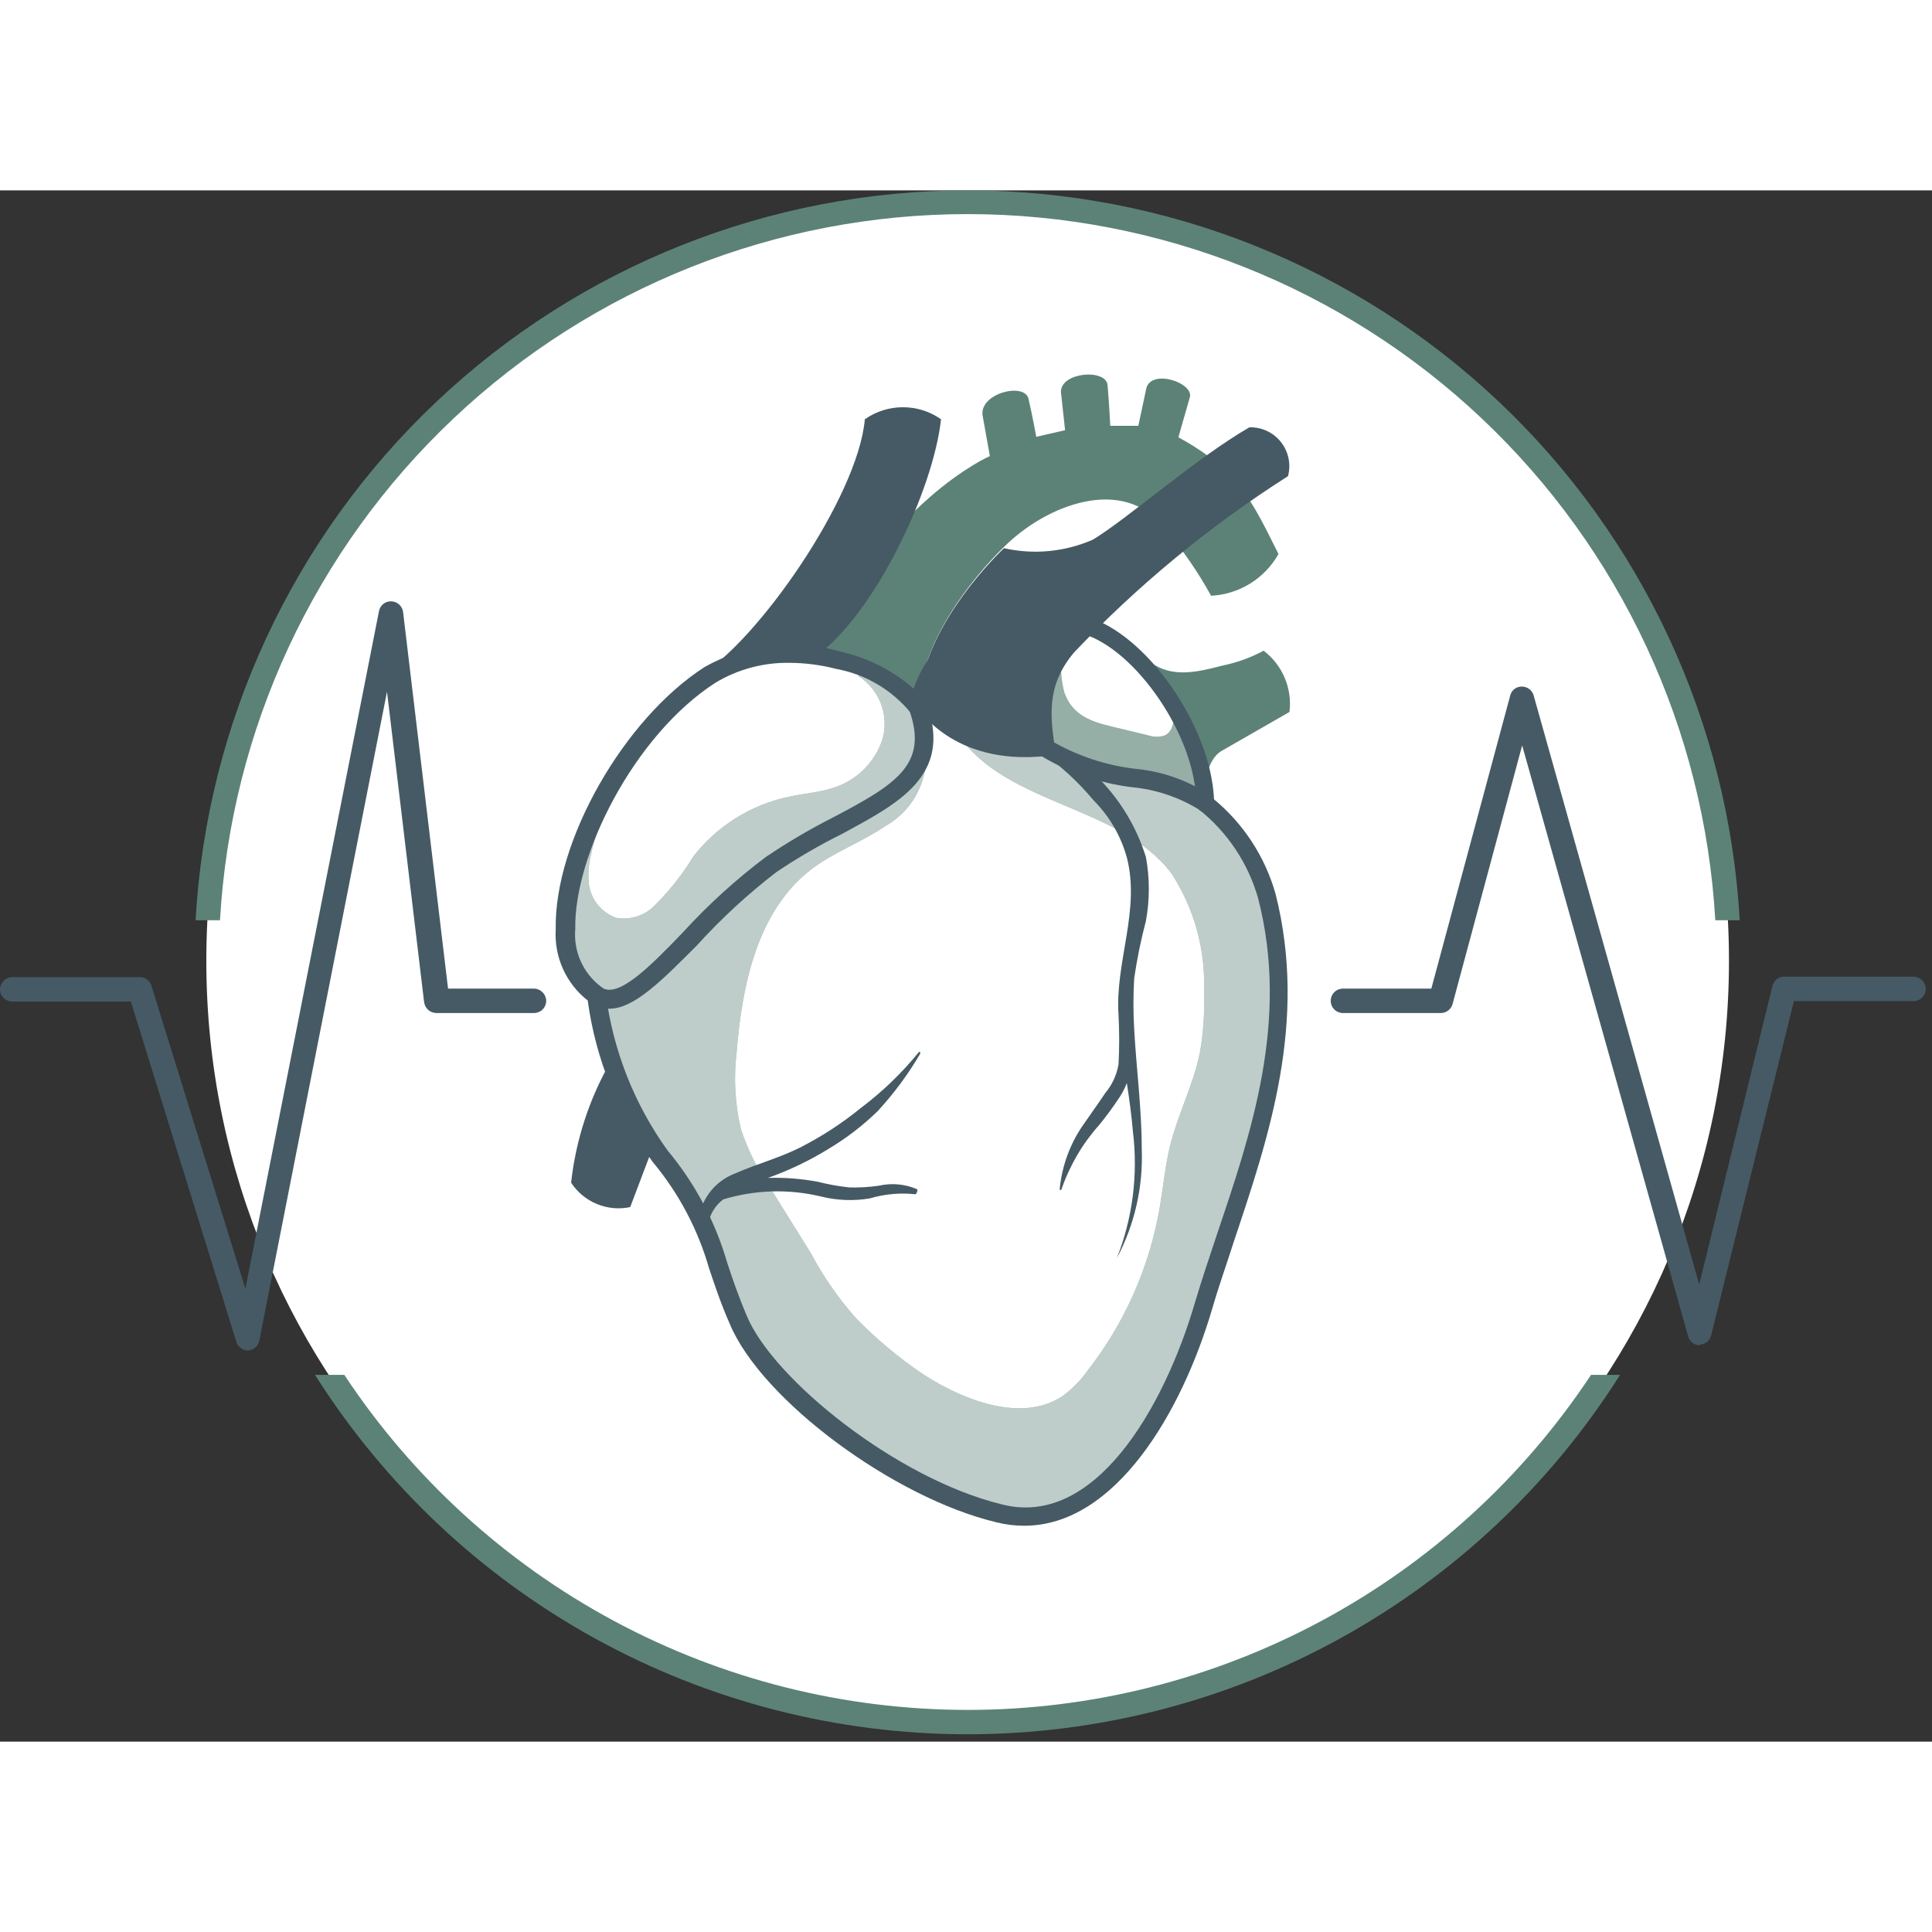 <svg width="80" height="80" viewBox="0 0 137 110" fill="none" xmlns="http://www.w3.org/2000/svg">
<rect x="0" y="0" width="137" height="110" fill="#333333" stroke="none"/>
<path d="M68.617 108.617C98.433 108.617 122.603 84.446 122.603 54.631C122.603 24.815 98.433 0.645 68.617 0.645C38.801 0.645 14.631 24.815 14.631 54.631C14.631 84.446 38.801 108.617 68.617 108.617Z" fill="white"/>
<path d="M112.822 83.992C107.99 91.296 101.424 97.289 93.71 101.435C85.997 105.581 77.376 107.751 68.618 107.751C59.861 107.751 51.24 105.581 43.526 101.435C35.812 97.289 29.246 91.296 24.415 83.992H22.337C27.274 91.799 34.105 98.229 42.196 102.686C50.286 107.142 59.373 109.479 68.609 109.479C77.846 109.479 86.933 107.142 95.023 102.686C103.114 98.229 109.945 91.799 114.882 83.992H112.822Z" fill="#5C8277"/>
<path d="M15.6 51.755C16.374 38.218 22.297 25.489 32.154 16.179C42.012 6.869 55.057 1.682 68.617 1.682C82.176 1.682 95.221 6.869 105.079 16.179C114.936 25.489 120.859 38.218 121.633 51.755H123.365C122.578 37.767 116.467 24.611 106.286 14.987C96.105 5.362 82.626 0 68.617 0C54.607 0 41.128 5.362 30.947 14.987C20.767 24.611 14.656 37.767 13.869 51.755H15.6Z" fill="#5C8277"/>
<path d="M72.633 94.09C72.02 94.091 71.409 94.015 70.815 93.865C63.681 92.133 54.522 85.329 52.306 80.152C51.648 78.611 51.232 77.364 50.869 76.256C50.042 73.424 48.645 70.79 46.765 68.516L46.488 68.136L45.83 67.253L44.237 71.46H43.77C43.261 71.458 42.76 71.34 42.304 71.115C41.848 70.89 41.449 70.564 41.138 70.161C41.465 67.575 42.244 65.067 43.441 62.751L43.562 62.508L43.475 62.266C42.928 60.666 42.522 59.02 42.264 57.349V57.072L42.056 56.933C41.371 56.395 40.83 55.696 40.479 54.899C40.129 54.102 39.981 53.23 40.047 52.362C39.926 46.337 44.722 37.887 50.332 34.303C50.686 34.08 51.057 33.883 51.44 33.715C55.838 29.923 61.292 21.595 61.933 16.504C62.624 16.128 63.397 15.926 64.183 15.915C64.862 15.919 65.528 16.091 66.123 16.418C65.761 18.546 65.139 20.622 64.27 22.599L65.257 23.274C66.771 21.708 68.524 20.393 70.451 19.378L70.901 19.188L70.33 15.846C70.333 15.764 70.353 15.683 70.389 15.608C70.425 15.534 70.475 15.468 70.538 15.413C70.935 15.046 71.452 14.837 71.992 14.825C72.128 14.783 72.272 14.783 72.408 14.825C72.685 15.985 72.945 17.491 72.945 17.509L73.066 18.132L76.252 17.387L75.888 14.132C75.888 13.907 76.511 13.647 77.186 13.647C77.477 13.621 77.768 13.687 78.018 13.838C78.104 14.911 78.191 16.643 78.191 16.643V17.214H81.255L81.879 14.08C81.879 13.942 82.19 13.907 82.398 13.907C82.659 13.895 82.918 13.941 83.158 14.043C83.398 14.145 83.612 14.3 83.783 14.496L82.848 17.768L83.281 17.993C83.924 18.344 84.543 18.738 85.134 19.171L85.48 19.43L85.844 19.171C86.969 18.357 87.939 17.716 88.77 17.231C89.074 17.235 89.374 17.306 89.647 17.441C89.919 17.576 90.158 17.771 90.346 18.011C90.532 18.255 90.668 18.533 90.746 18.831C90.823 19.128 90.84 19.438 90.796 19.742C89.947 20.296 89.064 20.85 88.302 21.473L87.835 21.802L88.147 22.305C88.788 23.426 89.366 24.582 89.878 25.767C89.464 26.407 88.915 26.949 88.268 27.353C87.622 27.757 86.895 28.014 86.138 28.105C85.572 27.133 84.948 26.196 84.268 25.3L83.887 24.78L83.402 25.179C80.719 27.326 78.797 29.074 77.671 30.183L77.065 30.771L77.827 31.152C79.213 31.882 80.437 32.883 81.429 34.096H81.515C82.188 34.466 82.946 34.657 83.714 34.65C84.659 34.605 85.594 34.448 86.502 34.182H86.744C87.65 33.974 88.532 33.672 89.376 33.282C89.827 33.687 90.181 34.188 90.412 34.748C90.643 35.309 90.744 35.914 90.709 36.52L86.155 39.151C85.638 39.485 85.243 39.977 85.03 40.554V40.727V40.935C85.215 41.631 85.325 42.345 85.359 43.064V43.324L85.549 43.497C87.565 45.154 89.022 47.391 89.722 49.904C91.973 58.821 89.22 67.01 86.779 74.144C86.225 75.875 85.688 77.382 85.238 78.888C83.368 86.004 78.797 94.09 72.633 94.09Z" fill="white"/>
<path d="M85.342 79.043C87.697 71.043 92.597 60.984 89.827 50.007C89.249 47.874 88.099 45.94 86.502 44.414C84.857 42.913 82.801 41.936 80.598 41.609C79.068 41.35 77.558 40.986 76.079 40.518C74.957 39.965 73.8 39.485 72.616 39.081C71.11 38.752 69.482 38.908 67.959 38.614C71.421 43.635 79.369 43.583 83.057 48.414C84.684 50.904 85.495 53.839 85.377 56.811C85.435 58.272 85.336 59.735 85.082 61.174C84.615 63.443 83.507 65.555 82.953 67.823C82.624 69.225 82.485 70.663 82.243 72.1C81.513 76.368 79.727 80.385 77.049 83.787C76.569 84.454 75.984 85.038 75.317 85.518C72.356 87.457 68.149 85.692 65.5 83.977C63.746 82.801 62.121 81.443 60.652 79.926C59.429 78.535 58.371 77.007 57.501 75.372L54.73 70.922C53.803 69.596 53.069 68.144 52.549 66.611C52.116 64.803 52.011 62.933 52.237 61.088C52.618 56.292 53.726 51.063 57.535 48.137C59.163 46.907 61.137 46.197 62.816 45.055C63.702 44.55 64.435 43.815 64.938 42.928C65.441 42.042 65.695 41.035 65.673 40.016V39.687C65.363 40.724 64.762 41.649 63.942 42.354C62.924 43.145 61.799 43.786 60.6 44.258C56.204 46.309 52.233 49.17 48.895 52.69C47.043 54.63 45.121 56.915 42.455 57.244C42.993 61.309 44.534 65.177 46.939 68.498C50.766 73.346 50.402 75.268 52.497 80.134C54.592 84.999 63.665 92.028 70.971 93.812C78.278 95.595 83.213 86.384 85.342 79.043Z" fill="#5C8277"/>
<path opacity="0.6" d="M85.342 79.043C87.697 71.043 92.597 60.984 89.827 50.007C89.249 47.874 88.099 45.94 86.502 44.414C84.857 42.913 82.801 41.936 80.598 41.609C79.068 41.35 77.558 40.986 76.079 40.518C74.957 39.965 73.8 39.485 72.616 39.081C71.11 38.752 69.482 38.908 67.959 38.614C71.421 43.635 79.369 43.583 83.057 48.414C84.684 50.904 85.495 53.839 85.377 56.811C85.435 58.272 85.336 59.735 85.082 61.174C84.615 63.443 83.507 65.555 82.953 67.823C82.624 69.225 82.485 70.663 82.243 72.1C81.513 76.368 79.727 80.385 77.049 83.787C76.569 84.454 75.984 85.038 75.317 85.518C72.356 87.457 68.149 85.692 65.5 83.977C63.746 82.801 62.121 81.443 60.652 79.926C59.429 78.535 58.371 77.007 57.501 75.372L54.73 70.922C53.803 69.596 53.069 68.144 52.549 66.611C52.116 64.803 52.011 62.933 52.237 61.088C52.618 56.292 53.726 51.063 57.535 48.137C59.163 46.907 61.137 46.197 62.816 45.055C63.702 44.55 64.435 43.815 64.938 42.928C65.441 42.042 65.695 41.035 65.673 40.016V39.687C65.363 40.724 64.762 41.649 63.942 42.354C62.924 43.145 61.799 43.786 60.6 44.258C56.204 46.309 52.233 49.17 48.895 52.69C47.043 54.63 45.121 56.915 42.455 57.244C42.993 61.309 44.534 65.177 46.939 68.498C50.766 73.346 50.402 75.268 52.497 80.134C54.592 84.999 63.665 92.028 70.971 93.812C78.278 95.595 83.213 86.384 85.342 79.043Z" fill="white"/>
<path d="M81.603 41.888C79.04 41.542 75.127 41.317 74.106 38.425C73.794 37.516 73.794 36.529 74.106 35.62C74.236 35.107 74.404 34.603 74.608 34.114C74.746 33.82 75.266 33.248 75.283 32.971C75.18 33.853 75.245 34.745 75.473 35.603C76.045 37.23 77.378 37.681 78.936 38.044L81.447 38.65C81.818 38.772 82.218 38.772 82.59 38.65C83.248 38.356 83.282 37.438 83.213 36.711C84.684 38.458 85.471 40.679 85.429 42.962C84.269 42.277 82.95 41.907 81.603 41.888Z" fill="#5C8277"/>
<path opacity="0.35" d="M81.603 41.888C79.04 41.542 75.127 41.317 74.106 38.425C73.794 37.516 73.794 36.529 74.106 35.62C74.236 35.107 74.404 34.603 74.608 34.114C74.746 33.82 75.266 33.248 75.283 32.971C75.18 33.853 75.245 34.745 75.473 35.603C76.045 37.23 77.378 37.681 78.936 38.044L81.447 38.65C81.818 38.772 82.218 38.772 82.59 38.65C83.248 38.356 83.282 37.438 83.213 36.711C84.684 38.458 85.471 40.679 85.429 42.962C84.269 42.277 82.95 41.907 81.603 41.888Z" fill="white"/>
<path d="M41.745 49.092C41.8 49.651 42.013 50.183 42.359 50.624C42.706 51.066 43.172 51.4 43.702 51.585C44.148 51.663 44.606 51.641 45.043 51.521C45.48 51.401 45.885 51.187 46.23 50.893C47.368 49.804 48.358 48.57 49.173 47.222C50.86 45.059 53.258 43.562 55.943 42.997C56.965 42.772 58.021 42.703 59.008 42.391C59.838 42.146 60.596 41.702 61.218 41.099C61.839 40.496 62.305 39.751 62.575 38.928C62.815 38.092 62.776 37.2 62.464 36.387C62.151 35.575 61.582 34.886 60.843 34.427C61.366 34.361 61.897 34.419 62.393 34.596C62.89 34.774 63.337 35.066 63.7 35.448C64.416 36.213 64.948 37.131 65.258 38.132C65.505 38.735 65.612 39.386 65.57 40.036C65.467 40.582 65.242 41.097 64.912 41.543C63.884 42.886 62.532 43.947 60.982 44.625C59.475 45.369 57.865 45.923 56.376 46.72C53.853 48.136 51.621 50.016 49.797 52.261C48.42 54.262 46.496 55.824 44.256 56.762C43.787 56.939 43.286 57.017 42.785 56.99C42.285 56.963 41.795 56.833 41.347 56.606C39.495 55.273 39.806 52.191 40.222 50.269C40.404 49.264 40.664 48.274 41.001 47.309C41.416 46.27 42.351 45.421 42.732 44.4C42.372 45.284 42.094 46.2 41.901 47.135C41.744 47.775 41.692 48.436 41.745 49.092Z" fill="#5C8277"/>
<path opacity="0.6" d="M41.745 49.092C41.8 49.651 42.013 50.183 42.359 50.624C42.706 51.066 43.172 51.4 43.702 51.585C44.148 51.663 44.606 51.641 45.043 51.521C45.48 51.401 45.885 51.187 46.23 50.893C47.368 49.804 48.358 48.57 49.173 47.222C50.86 45.059 53.258 43.562 55.943 42.997C56.965 42.772 58.021 42.703 59.008 42.391C59.838 42.146 60.596 41.702 61.218 41.099C61.839 40.496 62.305 39.751 62.575 38.928C62.815 38.092 62.776 37.2 62.464 36.387C62.151 35.575 61.582 34.886 60.843 34.427C61.366 34.361 61.897 34.419 62.393 34.596C62.89 34.774 63.337 35.066 63.7 35.448C64.416 36.213 64.948 37.131 65.258 38.132C65.505 38.735 65.612 39.386 65.57 40.036C65.467 40.582 65.242 41.097 64.912 41.543C63.884 42.886 62.532 43.947 60.982 44.625C59.475 45.369 57.865 45.923 56.376 46.72C53.853 48.136 51.621 50.016 49.797 52.261C48.42 54.262 46.496 55.824 44.256 56.762C43.787 56.939 43.286 57.017 42.785 56.99C42.285 56.963 41.795 56.833 41.347 56.606C39.495 55.273 39.806 52.191 40.222 50.269C40.404 49.264 40.664 48.274 41.001 47.309C41.416 46.27 42.351 45.421 42.732 44.4C42.372 45.284 42.094 46.2 41.901 47.135C41.744 47.775 41.692 48.436 41.745 49.092Z" fill="white"/>
<path d="M81.049 33.005C82.78 34.736 84.771 34.182 86.763 33.68C87.755 33.474 88.711 33.124 89.602 32.641C90.262 33.141 90.779 33.806 91.101 34.569C91.423 35.331 91.539 36.165 91.437 36.987L86.607 39.757C85.637 40.329 85.464 42.008 85.464 42.008C85.464 42.008 83.888 35.411 81.049 33.005Z" fill="#5C8277"/>
<path d="M65.137 36.745C65.137 30.945 71.197 25.283 71.197 25.283C74.21 22.27 79.664 20.21 82.521 23.898C83.804 25.394 84.929 27.019 85.88 28.746C86.862 28.696 87.815 28.398 88.65 27.881C89.486 27.363 90.177 26.642 90.659 25.785C88.754 21.976 87.802 19.829 83.56 17.509L84.373 14.669C84.65 13.648 81.69 12.643 81.291 14.011L80.72 16.695H78.729C78.729 16.695 78.642 14.963 78.538 13.803C78.435 12.643 75.231 12.868 75.231 14.288L75.526 17.006L73.483 17.474C73.483 17.474 73.206 15.95 72.929 14.773C72.652 13.596 69.466 14.375 69.674 15.95L70.193 18.842C70.193 18.842 62.869 21.976 57.796 32.988C57.831 32.988 63.925 33.178 65.137 36.745Z" fill="#5C8277"/>
<path d="M65.136 36.748C65.136 36.748 67.785 41.093 74.867 40.02C74.521 37.527 74.07 35.258 76.148 32.782C80.679 28.005 85.779 23.801 91.333 20.264C91.444 19.85 91.456 19.416 91.369 18.996C91.283 18.577 91.099 18.183 90.834 17.847C90.568 17.51 90.227 17.241 89.839 17.059C89.451 16.878 89.025 16.79 88.597 16.801C84.84 18.966 79.94 23.294 77.499 24.766C75.517 25.636 73.308 25.849 71.196 25.372C71.196 25.372 65.136 30.982 65.136 36.748Z" fill="#455A64"/>
<path d="M49.553 34.443C53.639 32.088 60.842 21.769 61.327 16.229C62.119 15.674 63.062 15.377 64.028 15.377C64.994 15.377 65.937 15.674 66.729 16.229C66.192 21.198 62.106 29.942 57.83 33.075C54.903 32.487 49.553 34.443 49.553 34.443Z" fill="#455A64"/>
<path d="M43.338 61.708C41.802 64.365 40.835 67.313 40.498 70.365C40.941 71.042 41.578 71.569 42.326 71.878C43.074 72.187 43.897 72.263 44.689 72.096L46.282 67.889C46.282 67.889 43.338 64.27 43.338 61.708Z" fill="#455A64"/>
<path d="M43.217 58.028C42.749 58.025 42.294 57.873 41.918 57.595C41.844 57.548 41.781 57.486 41.732 57.413C41.683 57.341 41.649 57.259 41.633 57.173C41.617 57.087 41.618 56.999 41.638 56.914C41.657 56.828 41.694 56.748 41.745 56.677C41.795 56.607 41.858 56.547 41.932 56.501C42.005 56.455 42.086 56.423 42.172 56.409C42.257 56.395 42.344 56.397 42.428 56.416C42.513 56.435 42.592 56.471 42.663 56.521C43.823 57.335 46.126 55.015 48.463 52.574C50.241 50.632 52.194 48.858 54.298 47.275C55.837 46.236 57.438 45.293 59.094 44.453C63.544 42.116 65.795 40.713 64.513 36.956C64.458 36.793 64.468 36.614 64.543 36.459C64.617 36.304 64.75 36.184 64.912 36.125C65.079 36.069 65.262 36.082 65.421 36.16C65.579 36.237 65.701 36.374 65.76 36.541C67.492 41.527 63.7 43.466 59.717 45.63C58.101 46.432 56.539 47.34 55.042 48.349C53.016 49.91 51.133 51.648 49.415 53.543C46.991 55.967 44.983 58.028 43.217 58.028Z" fill="#455A64"/>
<path d="M64.98 70.806C64.137 70.455 63.204 70.376 62.314 70.581C61.626 70.681 60.931 70.722 60.236 70.702C59.483 70.622 58.737 70.489 58.003 70.304C56.833 70.082 55.643 69.989 54.453 70.027C55.966 69.49 57.417 68.793 58.782 67.949C60.036 67.199 61.198 66.304 62.245 65.283C63.391 64.038 64.401 62.674 65.257 61.214C65.257 61.214 65.257 61.006 65.153 61.11C63.946 62.595 62.563 63.926 61.033 65.075C59.699 66.16 58.254 67.101 56.721 67.88C55.232 68.625 53.639 69.04 52.116 69.715C51.455 69.967 50.87 70.387 50.421 70.934C49.972 71.48 49.672 72.135 49.553 72.832C49.553 73.299 50.125 73.784 50.246 73.161C50.389 72.518 50.758 71.947 51.285 71.551C53.534 70.867 55.924 70.795 58.21 71.343C59.343 71.627 60.522 71.674 61.673 71.481C62.728 71.168 63.835 71.068 64.928 71.187C65.015 71.118 65.136 70.806 64.98 70.806Z" fill="#455A64"/>
<path d="M80.962 67.964C80.962 65.124 80.581 62.302 80.426 59.48C80.356 58.28 80.356 57.078 80.426 55.878C80.626 54.507 80.903 53.149 81.257 51.809C81.534 50.31 81.534 48.772 81.257 47.273C80.72 45.544 79.847 43.939 78.688 42.548C77.53 41.157 76.108 40.01 74.504 39.17C74.303 39.062 74.073 39.019 73.846 39.049C73.621 39.049 73.431 39.36 73.534 39.568C73.638 39.776 73.673 39.707 73.76 39.776C75.166 40.757 76.436 41.922 77.534 43.239C78.663 44.367 79.48 45.769 79.906 47.308C80.876 51.082 79.058 54.701 79.317 58.493C79.377 59.646 79.377 60.802 79.317 61.956C79.195 62.708 78.872 63.414 78.382 63.999C77.898 64.726 77.396 65.418 76.894 66.146C75.912 67.518 75.309 69.124 75.145 70.803C75.145 70.924 75.249 70.924 75.283 70.803C75.862 69.129 76.769 67.587 77.95 66.267C78.475 65.623 78.966 64.953 79.421 64.258C79.611 63.956 79.773 63.637 79.906 63.306C80.079 64.431 80.235 65.557 80.339 66.769C80.708 69.801 80.316 72.878 79.196 75.721C80.459 73.336 81.069 70.66 80.962 67.964Z" fill="#455A64"/>
<path d="M85.463 44.083C85.376 44.087 85.29 44.072 85.209 44.039C85.128 44.006 85.056 43.956 84.996 43.892C83.55 43.011 81.921 42.472 80.235 42.317C77.988 42.039 75.824 41.296 73.88 40.135C73.74 40.032 73.648 39.877 73.622 39.705C73.596 39.533 73.639 39.358 73.742 39.218C73.793 39.148 73.858 39.089 73.932 39.045C74.006 39.001 74.089 38.972 74.175 38.961C74.26 38.95 74.348 38.956 74.431 38.979C74.514 39.002 74.592 39.042 74.659 39.096C76.461 40.124 78.451 40.778 80.512 41.018C82.447 41.198 84.306 41.865 85.914 42.958C86.031 43.085 86.095 43.252 86.095 43.425C86.095 43.598 86.031 43.765 85.914 43.892C85.794 44.011 85.632 44.08 85.463 44.083Z" fill="#455A64"/>
<path d="M72.634 94.691C71.968 94.694 71.305 94.612 70.66 94.448C63.388 92.717 54.021 85.791 51.753 80.389C51.077 78.848 50.662 77.567 50.281 76.442C49.49 73.673 48.127 71.102 46.281 68.892C43.822 65.518 42.24 61.585 41.676 57.448C40.916 56.852 40.313 56.08 39.918 55.2C39.523 54.319 39.348 53.355 39.407 52.392C39.286 46.176 44.221 37.484 49.969 33.796C51.418 32.977 53.017 32.458 54.672 32.27C56.325 32.083 58 32.231 59.596 32.706C61.52 33.136 63.306 34.04 64.79 35.337C65.329 33.719 66.357 32.309 67.734 31.303C70.002 29.693 73.118 29.329 76.997 30.212C81.291 31.407 85.862 37.986 86.087 43.181C88.186 44.921 89.707 47.258 90.45 49.881C92.753 58.989 89.948 67.196 87.489 74.554C86.935 76.286 86.399 77.775 85.966 79.281C83.801 86.657 79.092 94.691 72.634 94.691ZM55.943 33.502C54.115 33.479 52.316 33.965 50.748 34.904C44.931 38.644 40.689 47.198 40.793 52.375C40.726 53.158 40.859 53.946 41.18 54.663C41.501 55.381 41.999 56.006 42.628 56.478C42.72 56.529 42.797 56.601 42.855 56.688C42.912 56.776 42.947 56.876 42.957 56.98C43.474 60.986 44.98 64.8 47.337 68.079C49.28 70.407 50.719 73.113 51.562 76.026C51.926 77.134 52.341 78.364 52.982 79.87C54.886 84.337 63.578 91.349 71.006 93.167C77.551 94.899 82.503 86.467 84.736 78.866C85.187 77.342 85.723 75.749 86.277 74.087C88.684 66.953 91.472 58.885 89.204 50.158C88.496 47.701 87.045 45.523 85.048 43.925C84.975 43.868 84.916 43.794 84.877 43.71C84.838 43.626 84.82 43.533 84.823 43.44C84.823 38.766 80.529 32.498 76.72 31.424C73.257 30.645 70.487 30.939 68.53 32.325C67.08 33.416 66.101 35.02 65.794 36.809C65.785 36.949 65.728 37.081 65.634 37.185C65.54 37.288 65.413 37.357 65.275 37.38C65.14 37.408 64.999 37.39 64.874 37.331C64.749 37.272 64.647 37.174 64.582 37.051C63.248 35.419 61.376 34.314 59.302 33.935C58.205 33.649 57.076 33.504 55.943 33.502Z" fill="#455A64"/>
<path d="M17.591 82.263C17.406 82.264 17.226 82.206 17.076 82.097C16.927 81.987 16.816 81.833 16.76 81.657L9.28 57.521H0.866C0.636 57.521 0.416 57.429 0.254 57.267C0.091 57.105 0 56.885 0 56.655C0.004 56.427 0.097 56.209 0.258 56.048C0.42 55.886 0.638 55.794 0.866 55.789H9.921C10.104 55.789 10.282 55.848 10.429 55.957C10.575 56.066 10.683 56.22 10.735 56.395L17.401 77.882L26.872 29.852C26.906 29.646 27.015 29.459 27.177 29.328C27.34 29.197 27.546 29.131 27.755 29.142C27.964 29.15 28.164 29.233 28.317 29.376C28.47 29.519 28.565 29.713 28.586 29.922L31.772 56.603H37.867C38.095 56.607 38.312 56.7 38.474 56.861C38.635 57.023 38.728 57.24 38.732 57.469C38.732 57.698 38.641 57.918 38.479 58.081C38.316 58.243 38.096 58.334 37.867 58.334H30.941C30.729 58.332 30.525 58.254 30.366 58.114C30.207 57.974 30.104 57.782 30.075 57.572L27.443 35.549L18.388 81.57C18.349 81.76 18.248 81.931 18.101 82.057C17.953 82.183 17.768 82.255 17.574 82.263H17.591Z" fill="#455A64"/>
<path d="M120.543 81.9C120.355 81.9 120.173 81.839 120.023 81.727C119.873 81.614 119.764 81.457 119.711 81.277L107.938 39.359L103.003 57.694C102.953 57.88 102.842 58.044 102.689 58.16C102.535 58.276 102.347 58.338 102.155 58.335H95.229C94.999 58.335 94.779 58.244 94.617 58.082C94.454 57.919 94.363 57.699 94.363 57.469C94.363 57.24 94.454 57.02 94.617 56.857C94.779 56.695 94.999 56.604 95.229 56.604H101.497L107.089 35.827C107.133 35.64 107.24 35.475 107.391 35.358C107.542 35.242 107.729 35.181 107.92 35.186C108.108 35.186 108.29 35.247 108.44 35.359C108.59 35.471 108.699 35.629 108.751 35.809L120.491 77.589L125.685 56.413C125.728 56.225 125.834 56.058 125.985 55.938C126.136 55.819 126.323 55.754 126.516 55.755H135.693C135.921 55.76 136.138 55.852 136.3 56.014C136.461 56.175 136.554 56.393 136.558 56.621C136.558 56.851 136.467 57.071 136.305 57.233C136.142 57.395 135.922 57.487 135.693 57.487H127.209L121.339 81.19C121.296 81.378 121.19 81.545 121.039 81.665C120.888 81.784 120.701 81.849 120.508 81.848L120.543 81.9Z" fill="#455A64"/>
</svg>
